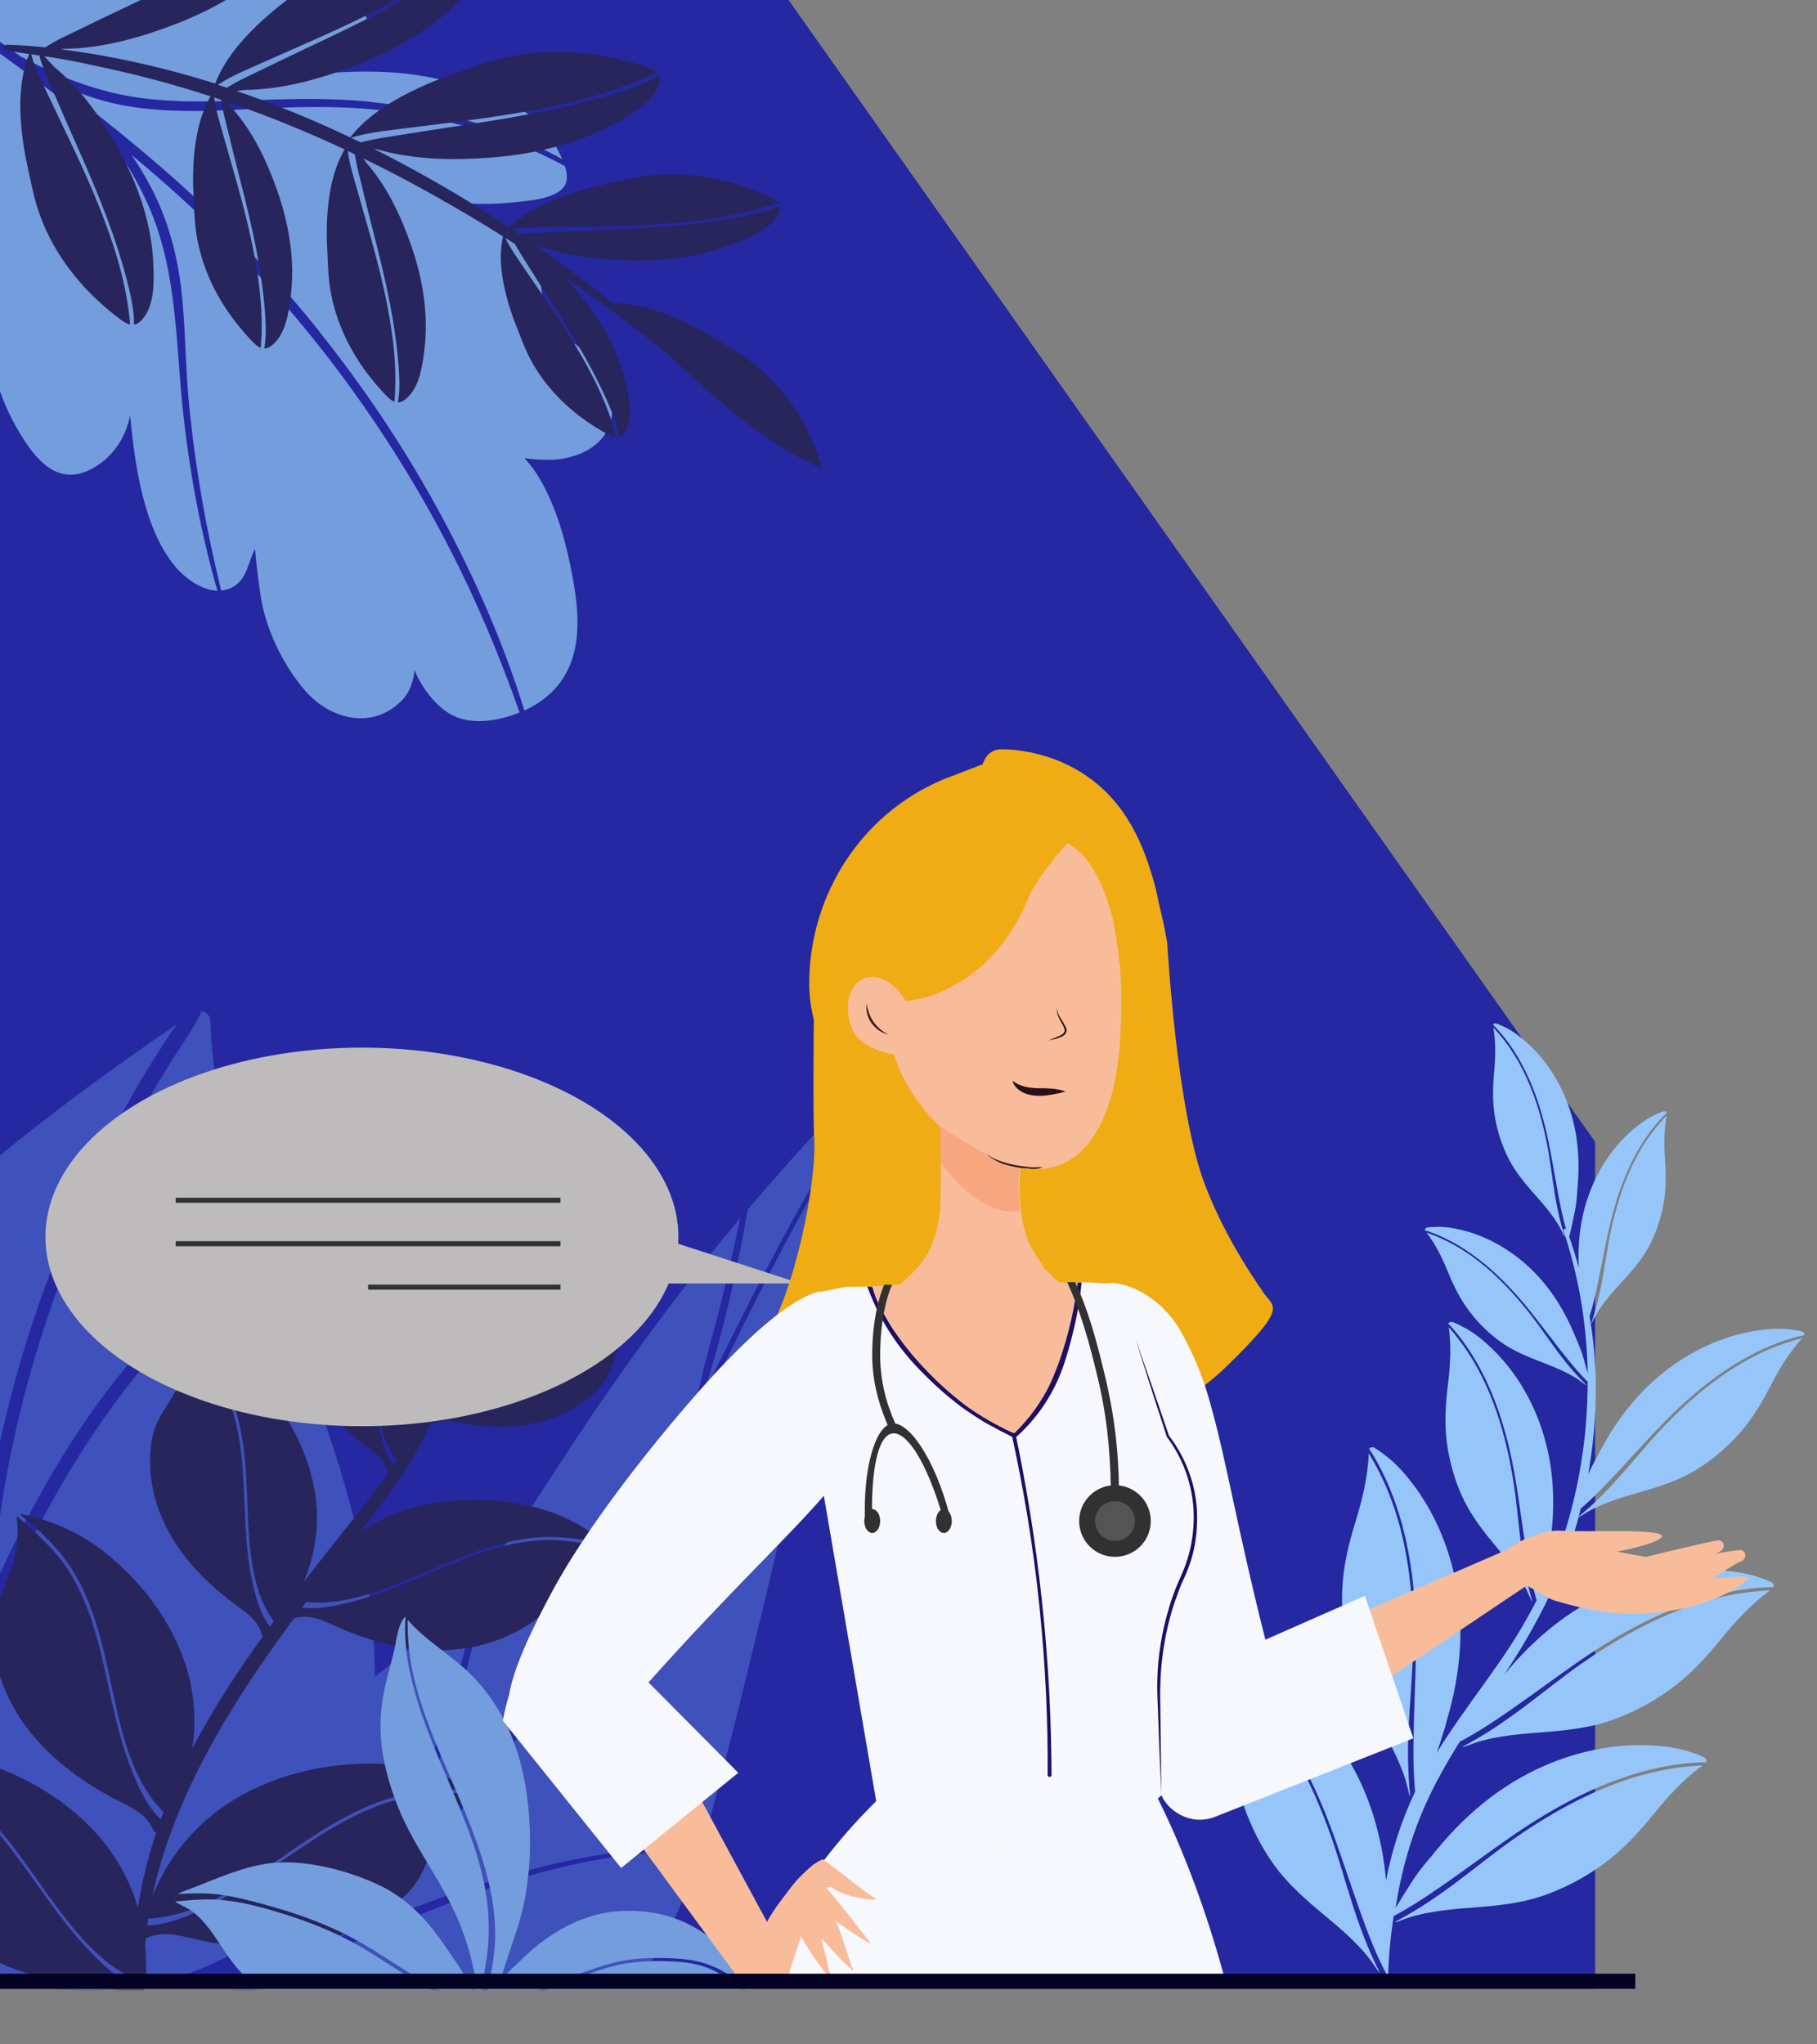 <svg width="360" height="405" viewBox="0 0 360 405" fill="none" xmlns="http://www.w3.org/2000/svg">
<rect x="0" y="0" width="360" height="405" fill="#808080" stroke="none"/>
<path d="M0 -1H155.5L316 226.196V394H0V-1Z" fill="#2528A1"/>
<path d="M0 -1H155.5L316 226.196V394H0V-1Z" fill="#2528A1"/>
<mask id="mask0_108_4" style="mask-type:alpha" maskUnits="userSpaceOnUse" x="-3" y="-1" width="316" height="395">
<path d="M-3 -1H152.5L313 226.196V394H-3V-1Z" fill="#2528A1"/>
<path d="M-3 -1H152.5L313 226.196V394H-3V-1Z" fill="#2528A1"/>
</mask>
<g mask="url(#mask0_108_4)">
<path d="M79.337 328.065C85.03 323.244 90.326 318.06 95.067 312.386C94.903 313.836 94.67 315.282 94.422 316.719C93.502 321.83 92.135 326.854 90.711 331.861C89.215 337.082 87.594 342.284 85.756 347.402C83.872 352.643 81.76 357.815 79.257 362.828C77.463 366.414 75.383 369.825 73.364 373.278C69.049 377.045 64.435 380.562 59.324 383.275C56.68 384.67 53.923 385.789 51.093 386.791C43.789 379.457 41.021 368.463 44.908 358.856C47.676 352.022 53.929 347.321 59.888 342.969C66.524 338.136 73.133 333.306 79.359 328.037L79.337 328.065Z" fill="#3F51BA"/>
<path d="M152.413 250.326C147.93 258.863 143.679 267.493 139.401 276.127C139.99 274.31 140.523 272.475 141.071 270.651C144.048 260.44 146.362 250.059 148.151 239.603C157.504 228.605 167.333 218.045 177.456 207.621C177.835 207.222 178.4 207.126 178.865 207.248C178.087 208.253 177.298 209.273 176.55 210.299C167.403 223.023 159.633 236.562 152.428 250.336L152.413 250.326Z" fill="#3F51BA"/>
<path d="M126.028 317.659C121.467 321.653 117.17 325.938 113.056 330.349C111.796 331.705 110.525 333.076 109.284 334.468C110.163 333.091 111.03 331.729 111.894 330.342C120.131 317.014 127.319 303.141 134.208 289.172C141.222 274.981 148.001 260.672 155.406 246.64C159.165 239.52 163.099 232.476 167.326 225.567C171.106 219.386 175.217 213.41 179.389 207.476C179.732 207.756 179.912 208.188 179.693 208.742C172.203 227.469 168.232 247.231 163.536 266.692C160.976 277.3 158.484 287.91 155.98 298.535C155.185 298.869 154.375 299.192 153.595 299.536C143.387 304.069 134.249 310.416 126.013 317.649L126.028 317.659Z" fill="#3F51BA"/>
<path d="M139.275 271.947C138.549 275.057 137.622 278.095 136.896 281.205C135.032 284.941 133.167 288.676 131.273 292.391C124.183 306.288 116.687 320.016 107.933 333.076C99.242 346.026 89.403 358.406 77.845 369.208C77.801 369.265 77.741 369.312 77.681 369.359C79.185 366.783 80.498 364.121 81.751 361.506C86.625 351.257 89.975 340.444 92.768 329.534C94.295 323.52 95.654 317.389 96.047 311.211C96.269 310.924 96.522 310.657 96.759 310.381C101.897 303.923 106.35 296.993 110.81 290.114C119.772 276.272 129.324 262.814 139.66 249.851C141.951 246.981 144.277 244.157 146.633 241.354C145.248 248.06 143.723 254.737 142.016 261.376C141.104 264.908 140.067 268.42 139.222 271.955L139.275 271.947Z" fill="#3F51BA"/>
<path d="M89.353 375.274C82.52 377.617 75.851 380.381 69.117 382.99C65.946 384.22 62.726 385.395 59.466 386.41C61.492 385.36 63.434 384.209 65.272 382.92C71.675 378.477 77.467 373.195 82.921 367.747C90.633 360.044 97.441 351.61 103.633 342.795C107.645 338.667 111.367 334.25 115.349 330.1C123.34 321.797 132.052 314.099 141.842 307.694C146.215 304.848 150.804 302.238 155.583 300.045C153.463 308.997 151.344 317.949 149.168 326.885C146.77 336.68 144.346 346.479 141.751 356.226C140.858 359.552 139.924 362.871 138.891 366.166C136.336 366.059 133.766 366.03 131.195 366.155C116.783 366.828 102.807 370.619 89.322 375.253L89.353 375.274Z" fill="#3F51BA"/>
<path d="M71.285 384.261C84.809 378.641 98.318 372.769 112.766 369.545C121.212 367.652 130.031 366.543 138.774 366.679C136.916 372.488 134.733 378.205 131.881 383.639C124.176 398.301 110.505 412.315 92.514 414.687C83.862 415.822 75.022 414.364 67.829 409.57C61.317 405.224 56.82 398.697 56.075 391.274C52.747 393.101 49.372 394.807 45.904 396.361C44.873 396.819 44.269 395.368 45.208 394.848C47.93 393.353 50.597 391.776 53.245 390.164C55.646 389.747 58.006 389.081 60.331 388.369C64.079 387.206 67.715 385.767 71.326 384.267L71.285 384.261Z" fill="#3F51BA"/>
<path d="M28.452 219.332C24.325 226.366 20.473 233.577 17.192 241.003C6.723 264.653 0.206 289.855 -1.65 315.437C-1.65 315.437 -1.631 315.385 -1.621 315.358C0.214 311.198 2.151 307.1 4.225 303.047C8.271 295.14 12.767 287.438 17.907 280.093C26.974 267.108 38.038 255.767 51.553 247.034C46.403 232.452 42.181 217.617 41.668 202.211C41.634 201.12 40.855 200.458 39.95 200.308C38.514 203.548 36.313 206.509 34.408 209.508C32.362 212.724 30.417 216.002 28.49 219.315L28.452 219.332Z" fill="#3F51BA"/>
<path d="M-14.959 294.897C-10.683 304.348 -7.192 314.419 -5.563 324.671C-5.515 324.541 -5.468 324.41 -5.41 324.254C-5.308 322.623 -5.242 321.01 -5.112 319.388C-3.898 305.099 -1.482 290.91 2.079 276.978C5.698 262.802 10.766 249.068 16.792 235.676C19.672 229.258 22.838 222.904 26.335 216.745C28.282 213.292 30.396 209.894 32.583 206.549C33.384 205.292 34.204 204.07 35.079 202.867C9.605 220.313 -15.856 239.75 -34.778 263.652C-26.624 273.083 -20.001 283.649 -14.894 294.889L-14.959 294.897Z" fill="#3F51BA"/>
<path d="M5.82 305.96C3.905 309.745 2.065 313.582 0.334 317.456C-0.521 319.366 -1.294 321.304 -2.149 323.215C-2.389 330.202 -2.295 337.209 -1.915 344.194C-1.5 351.423 -0.863 358.637 -1.957 365.842C-3.018 372.619 -4.763 379.32 -4.871 386.203C-4.906 387.564 -4.792 388.857 -4.64 390.132C-0.564 391.432 3.474 392.748 7.714 393.516C12.387 394.368 17.087 394.557 21.821 394.231C31.427 393.538 40.682 390.511 48.664 385.463C66.96 373.91 73.992 352.876 74.246 332.932C74.508 312.202 68.24 291.884 61.018 272.481C58.021 264.44 54.877 256.379 51.946 248.242C39.145 257.645 28.425 269.566 19.621 282.344C14.431 289.908 9.914 297.836 5.792 305.951L5.82 305.96Z" fill="#3F51BA"/>
<path d="M-6.883 364.499C-5.611 357.061 -5.812 349.755 -5.918 342.276C-5.936 342.241 -5.991 342.223 -6 342.162C-8.294 326.292 -10.837 310.428 -17.252 295.492C-21.945 284.562 -28.239 274.278 -35.745 264.855C-37.804 267.512 -39.844 270.204 -41.737 273.003C-51.551 287.35 -58.884 303.294 -61.795 320.182C-64.328 334.859 -63.51 351.036 -55.445 364.174C-54.501 365.737 -53.435 367.223 -52.249 368.632C-49.428 373.521 -45.582 377.898 -40.731 380.968C-36.634 383.559 -31.951 385.231 -27.053 385.806C-24.141 386.142 -21.207 386.163 -18.287 386.561C-17.252 386.694 -16.237 386.966 -15.203 387.186C-16.852 391.261 -18.64 395.291 -20.243 399.41C-23.431 407.597 -24.969 417.196 -21.095 425.378C-19.912 427.895 -16.444 428.908 -13.875 427.731C-11.009 426.417 -10.41 423.518 -11.379 420.925C-14.009 413.908 -11.734 406.271 -10.716 399.187C-10.343 396.565 -9.886 393.969 -9.32 391.41C-9.583 390.185 -9.781 388.953 -9.887 387.722C-10.627 379.861 -8.149 372.173 -6.818 364.491L-6.883 364.499Z" fill="#3F51BA"/>
<path d="M37.326 78.572C36.669 71.365 36.748 64.107 35.865 56.91C35.018 50.049 33.168 43.32 29.912 37.092C28.774 34.935 27.491 32.769 26.049 30.687C29.229 33.32 32.343 36.005 35.392 38.764C46.412 48.776 56.47 59.73 65.448 71.412C74.427 83.117 82.328 95.571 89.018 108.552C94.456 119.104 99.023 130.013 102.944 141.145C98.888 142.81 93.92 143.595 90.155 141.945C86.933 140.547 84.191 137.001 82.731 134.107C82.516 133.677 82.33 133.187 82.156 132.707C81.915 135.058 81.134 137.303 79.426 138.962C73.403 144.809 65.097 142.287 60.316 136.672C55.935 131.526 52.556 124.407 51.618 117.905C51.188 114.898 50.794 111.899 50.541 108.864C50.536 108.819 50.544 108.785 50.539 108.74C49.149 111.215 49.053 114.657 46.166 116.275C45.41 116.7 44.62 116.913 43.811 116.971C42.485 111.399 41.241 105.808 40.244 100.181C38.955 93.002 37.971 85.77 37.308 78.518L37.326 78.572Z" fill="#739DDC"/>
<path d="M63.359 65.769C54.01 54.09 43.565 43.208 32.139 33.315C27.419 29.219 22.557 25.239 17.612 21.38C17.494 21.29 17.373 21.177 17.266 21.075C17.24 21.055 17.229 21.067 17.203 21.047C15.287 19.543 13.35 18.063 11.391 16.608C15.287 18.357 19.272 19.827 23.513 20.695C31.909 22.407 40.568 22.07 49.084 21.624C57.743 21.186 66.345 20.867 74.988 21.787C87.909 23.152 100.687 26.78 111.935 32.918C112.37 34.355 112.495 35.698 111.965 36.642C110.405 39.416 104.943 39.741 102.091 40.057C97.915 40.526 92.636 40.562 87.678 39.821C94.623 42.161 101.405 45.523 105.099 51.493C106.849 54.301 108.822 59.55 105.781 62.255C105.236 62.738 104.483 63.084 103.626 63.349C111.107 65.445 117.658 69.529 120.241 75.959C123.197 83.369 119.881 89.422 111.267 90.916C109.634 91.202 106.85 91.161 103.921 90.784C104.754 91.707 105.567 92.654 106.236 93.717C109.723 99.121 111.695 105.758 112.978 111.91C115.024 121.691 116.25 132.829 106.761 139.175C105.913 139.733 104.944 140.281 103.896 140.768C99.862 127.649 94.249 114.878 87.736 102.727C80.796 89.76 72.605 77.391 63.337 65.794L63.359 65.769Z" fill="#739DDC"/>
<path d="M-2.378 63.534C-2.371 60.044 -3.321 54.085 -0.332 51.339C-6.755 58.433 -13.459 55.234 -16.769 47.227C-19.965 39.491 -17.157 32.212 -11.345 26.838C-16.881 29.09 -21.76 31.108 -26.702 25.984C-32.485 19.971 -24.794 12.865 -18.097 11.684C-20.904 10.787 -27.352 12.056 -27.659 7.569C-27.951 3.217 -21.237 2.192 -16.154 2.333C-21.713 -0.584 -27.413 -3.262 -33.265 -5.688C-33.982 -5.99 -33.679 -7.149 -32.867 -6.958C-30.408 -6.388 -27.982 -5.679 -25.616 -4.874C-18.058 -1.329 -10.904 3.012 -4.143 7.685C-4.144 7.787 -4.121 7.886 -4.029 7.956C-2.686 8.942 -1.253 9.873 0.199 10.757C5.628 14.659 10.954 18.706 16.213 22.805C17.548 23.825 18.865 24.892 20.192 25.947C21.476 27.48 22.716 29.04 23.858 30.689C26.047 33.894 27.9 37.314 29.453 40.83C35.284 54.054 34.782 68.615 36.376 82.63C37.699 94.21 39.836 105.777 43.077 117.043C39.875 116.908 36.589 114.5 34.694 112.214C28.327 104.509 26.685 91.684 25.769 82.255C24.988 86.544 22.476 90.451 18.463 92.722C11.601 96.619 7.114 91.167 3.846 85.686C-0.243 78.862 -2.372 71.349 -2.355 63.532L-2.378 63.534Z" fill="#739DDC"/>
<path d="M73.467 20.175C64.816 19.291 56.17 19.637 47.495 19.94C38.962 20.23 30.254 20.345 21.94 18.287C17.382 17.156 12.972 15.525 8.775 13.546C7.156 12.78 5.554 11.944 3.952 11.109C0.369 8.516 -3.245 5.959 -6.889 3.462C-10.598 0.915 -14.447 -1.494 -18.417 -3.688C-18.652 -6.239 -18.3 -8.996 -17.756 -10.789C-16.724 -14.211 -13.95 -19.329 -9.359 -17.683C-5.13 -16.169 -6.062 -11.3 -3.331 -9.255C-2.418 -14.405 -1.573 -28.886 8.229 -24.016C14.644 -20.833 18.963 -12.26 19.652 -5.846C20.979 -10.29 22.335 -21.153 29.397 -19.05C35.245 -17.301 43.677 -7.079 38.97 -1.679C46.589 -5.774 59.582 -6.459 67.215 -2.12C71.014 0.045 75.645 5.607 71.624 9.301C68.669 12.033 63.064 13.23 59.354 14.771C68.028 14.242 76.34 13.579 84.962 15.279C92.751 16.813 102.932 19.5 107.967 25.778C108.857 26.887 110.394 29.186 111.384 31.516C107.226 29.239 102.852 27.288 98.326 25.692C90.322 22.869 81.916 21.068 73.436 20.212L73.467 20.175Z" fill="#739DDC"/>
<path d="M87.942 -12.915C79.899 -12.415 71.792 -10.053 65.052 -5.83C62.769 -4.397 60.622 -2.746 58.442 -1.176C56.261 0.394 54.131 2.096 52.154 3.887C48.255 7.433 44.502 11.695 42.637 16.552C40.02 15.726 37.382 14.955 34.729 14.25C29.317 12.809 23.848 11.607 18.312 10.681C16.238 10.335 14.149 10.035 12.046 9.76C12.266 9.732 12.486 9.705 12.698 9.673C20.145 9.599 27.595 7.513 34.435 4.903C42.434 1.855 49.943 -2.503 55.819 -8.514C58.386 -11.14 61.83 -14.724 61.764 -18.527C61.752 -19.261 61.559 -19.777 61.226 -20.149C59.898 -18.639 58.322 -17.351 56.677 -16.141C54.706 -14.7 52.658 -13.341 50.585 -12.038C43.165 -7.379 35.258 -3.458 27.29 0.292C23.315 2.16 19.361 4.072 15.407 5.984C13.494 6.908 11.559 7.81 9.739 8.888C9.479 9.045 9.223 9.215 8.967 9.385C8.195 9.304 7.419 9.231 6.652 9.163C4.885 9.015 3.121 8.902 1.368 8.868C0.671 8.857 0.561 9.904 1.255 10.021C2.764 10.262 4.274 10.482 5.783 10.703C3.883 15.402 3.781 20.79 4.28 25.743C4.53 28.247 4.959 30.778 5.506 33.24C6.054 35.702 6.524 38.199 7.251 40.624C9.375 47.763 13.767 54.35 19.363 59.525C20.788 60.848 22.278 62.118 23.851 63.281C24.511 63.776 25.148 64.153 25.779 64.281C25.162 56.451 22.738 48.786 19.846 41.461C16.814 33.765 13.092 26.362 9.543 18.875C8.588 16.848 7.584 14.829 6.805 12.731C6.571 12.088 6.369 11.428 6.193 10.761C6.728 10.839 7.262 10.918 7.805 11.001C7.896 11.379 7.991 11.749 8.118 12.123C8.733 14.009 9.556 15.83 10.343 17.653C11.971 21.424 13.599 25.195 15.277 28.959C18.637 36.479 21.823 44.103 24.157 51.968C24.806 54.172 25.41 56.395 25.889 58.64C26.294 60.516 26.586 62.41 26.552 64.32C27.051 64.241 27.542 63.977 28.038 63.447C30.642 60.678 30.52 55.98 30.39 52.509C30.09 44.563 27.488 36.871 23.647 29.835C20.363 23.832 16.27 17.835 10.826 13.327C10.143 12.595 9.455 11.871 8.758 11.142C11.185 11.507 13.606 11.901 16.006 12.412C20.89 13.446 25.764 14.496 30.581 15.785C34.326 16.786 38.026 17.883 41.706 19.077C39.525 22.895 38.676 27.443 38.382 31.716C38.225 33.98 38.218 36.279 38.342 38.547C38.457 40.812 38.495 43.09 38.772 45.351C39.578 51.992 42.485 58.435 46.671 63.793C47.741 65.161 48.871 66.484 50.083 67.742C50.599 68.271 51.108 68.691 51.648 68.9C52.29 61.849 51.289 54.714 49.838 47.809C48.313 40.557 46.124 33.472 44.112 26.337C43.566 24.411 42.979 22.475 42.618 20.503C42.545 20.113 42.486 19.719 42.436 19.329C42.905 19.482 43.375 19.635 43.839 19.796C43.854 19.91 43.854 20.028 43.877 20.147C44.134 21.905 44.588 23.634 45.02 25.363C45.899 28.936 46.773 32.516 47.692 36.077C49.529 43.22 51.217 50.426 52.096 57.735C52.343 59.788 52.532 61.843 52.627 63.904C52.697 65.632 52.682 67.348 52.35 69.043C52.806 69.039 53.277 68.871 53.805 68.464C56.544 66.353 57.144 62.161 57.557 59.051C58.501 51.95 57.355 44.751 55 37.977C52.989 32.192 50.261 26.31 46.109 21.569C45.814 21.13 45.52 20.691 45.225 20.253C49.85 21.84 54.425 23.574 58.937 25.457C62.08 26.774 65.194 28.163 68.28 29.6C66.044 33.455 65.171 38.066 64.866 42.397C64.709 44.662 64.71 46.965 64.826 49.229C64.941 51.493 64.979 53.772 65.256 56.032C66.062 62.673 68.969 69.117 73.155 74.475C74.225 75.843 75.355 77.165 76.567 78.423C77.082 78.953 77.592 79.372 78.132 79.582C78.774 72.531 77.773 65.395 76.322 58.491C74.797 51.239 72.608 44.154 70.596 37.018C70.05 35.092 69.463 33.156 69.101 31.184C69.026 30.761 68.959 30.341 68.91 29.909C69.386 30.13 69.857 30.358 70.329 30.587C70.34 30.667 70.341 30.743 70.352 30.824C70.609 32.581 71.064 34.311 71.496 36.04C72.374 39.613 73.248 43.193 74.167 46.754C76.004 53.897 77.692 61.103 78.571 68.412C78.818 70.465 79.007 72.52 79.102 74.582C79.172 76.309 79.157 78.025 78.825 79.719C79.281 79.716 79.752 79.548 80.28 79.141C83.019 77.03 83.619 72.838 84.032 69.728C84.976 62.627 83.83 55.428 81.475 48.654C79.464 42.869 76.736 36.987 72.584 32.246C72.396 31.958 72.195 31.674 72.008 31.386C81.523 36.023 90.738 41.225 99.667 46.829C98.772 50.722 99.361 54.961 100.374 58.794C100.88 60.732 101.539 62.662 102.275 64.534C103.011 66.407 103.697 68.308 104.565 70.129C107.135 75.492 111.396 80.161 116.44 83.599C117.723 84.475 119.048 85.297 120.429 86.041C121.009 86.357 121.552 86.579 122.066 86.615C120.597 80.537 117.738 74.804 114.544 69.381C111.197 63.688 107.352 58.289 103.631 52.813C102.628 51.33 101.583 49.857 100.712 48.301C100.5 47.916 100.303 47.526 100.114 47.12C100.759 47.522 101.39 47.928 102.03 48.339C102.668 49.509 103.383 50.643 104.099 51.777C105.853 54.551 107.602 57.335 109.388 60.094C112.969 65.616 116.426 71.236 119.247 77.154C120.039 78.809 120.786 80.484 121.447 82.19C122.005 83.619 122.473 85.066 122.68 86.574C123.055 86.454 123.408 86.194 123.736 85.718C125.431 83.249 124.739 79.589 124.209 76.878C122.981 70.677 119.971 64.93 116.072 59.846C114.758 58.13 113.349 56.44 111.821 54.84C111.917 54.91 112.009 54.968 112.106 55.038C114.903 56.961 117.663 58.93 120.385 60.943C124.367 63.875 128.279 66.888 132.126 69.976C136.069 73.691 140.04 77.377 144.242 80.838C149.83 85.43 155.857 89.753 162.598 92.704C162.678 92.166 162.546 91.543 162.317 90.87C161.778 89.268 161.122 87.693 160.402 86.15C157.572 80.109 153.123 74.575 147.465 70.642C145.543 69.314 143.482 68.15 141.467 66.945C139.457 65.731 137.355 64.6 135.217 63.611C130.993 61.66 126.199 60.051 121.447 60.059C116.444 56.052 111.302 52.189 106.02 48.512C111.64 50.583 117.844 51.355 123.805 51.576C131.295 51.845 138.891 50.915 145.817 48.135C148.849 46.922 152.926 45.233 154.316 42.203C154.581 41.62 154.628 41.14 154.506 40.736C152.885 41.487 151.151 41.977 149.384 42.386C147.279 42.87 145.142 43.252 143.005 43.592C135.37 44.791 127.615 45.244 119.896 45.534C116.044 45.677 112.186 45.87 108.332 46.056C106.544 46.144 104.748 46.206 102.973 46.43C102.465 46.086 101.948 45.738 101.436 45.403C101.885 45.332 102.326 45.277 102.77 45.235C104.866 45.025 106.978 45.026 109.077 44.989C116.845 44.852 124.606 44.884 132.361 44.292C139.74 43.722 147.236 42.667 154.193 40.17C153.836 39.742 153.274 39.393 152.6 39.083C151 38.324 149.348 37.678 147.675 37.086C141.11 34.781 133.804 33.931 126.87 35.016C124.514 35.383 122.199 35.975 119.874 36.486C117.549 36.998 115.225 37.627 112.972 38.389C108.634 39.86 104.152 41.921 100.861 45.037C97.475 42.793 94.037 40.62 90.538 38.533C85.178 35.33 79.683 32.305 74.069 29.487C74.318 29.528 74.567 29.569 74.816 29.61C81.941 31.652 89.717 31.778 97.059 31.232C105.657 30.596 114.209 28.567 121.74 24.51C125.036 22.735 129.45 20.297 130.615 16.648C130.834 15.946 130.816 15.401 130.62 14.948C128.868 16.008 126.955 16.792 124.995 17.479C122.656 18.294 120.27 19.01 117.873 19.667C109.315 22.004 100.511 23.498 91.722 24.808C87.33 25.459 82.949 26.169 78.569 26.857C76.447 27.193 74.316 27.504 72.237 28.022C71.989 28.078 71.749 28.16 71.514 28.233C70.866 27.915 70.214 27.606 69.562 27.296C70.39 27.02 71.251 26.804 72.094 26.622C74.45 26.116 76.87 25.856 79.274 25.545C88.133 24.41 97.022 23.462 105.796 21.802C114.156 20.21 122.574 18.059 130.174 14.337C129.714 13.889 129.013 13.566 128.195 13.289C126.265 12.631 124.278 12.093 122.284 11.627C114.445 9.821 105.968 9.769 98.196 11.884C95.56 12.601 92.987 13.565 90.404 14.449C87.821 15.333 85.243 16.347 82.789 17.5C77.879 19.794 72.882 22.836 69.558 27.005C69.506 27.075 69.468 27.163 69.425 27.237C62.101 23.755 54.572 20.651 46.849 18.026C47.388 17.957 47.936 17.892 48.48 17.815C55.928 17.741 63.377 15.655 70.217 13.046C78.216 9.997 85.725 5.639 91.601 -0.372C94.168 -2.998 97.613 -6.582 97.547 -10.384C97.535 -11.119 97.341 -11.635 97.008 -12.007C95.68 -10.497 94.104 -9.209 92.459 -7.999C90.489 -6.558 88.441 -5.199 86.368 -3.896C78.947 0.764 71.041 4.684 63.072 8.434C59.097 10.303 55.143 12.214 51.189 14.126C49.276 15.05 47.341 15.952 45.521 17.03C45.329 17.147 45.147 17.268 44.964 17.39C44.362 17.191 43.768 16.997 43.161 16.807C43.742 16.427 44.326 16.06 44.923 15.731C47.014 14.576 49.241 13.64 51.42 12.669C59.508 9.066 67.677 5.642 75.512 1.568C82.979 -2.318 90.321 -6.761 96.374 -12.468C95.793 -12.763 95.027 -12.873 94.16 -12.906C92.105 -12.986 90.045 -12.94 87.996 -12.813L87.942 -12.915Z" fill="#27255C"/>
<path d="M9.919 375.903C12.711 379.788 15.656 383.671 19.211 386.961C21.394 388.978 23.833 390.761 26.555 392.038C26.575 392.552 26.609 393.058 26.652 393.576C23.366 392.049 20.557 389.391 18.166 386.953C11.43 380.086 6.717 371.811 0.704 364.418C-2.227 360.826 -5.478 357.445 -9.361 354.751C-13.485 351.886 -18.208 350.27 -22.951 348.539C-22.966 348.702 -22.936 348.874 -22.834 349.04C-19.869 353.791 -19.673 359.074 -19.635 364.424C-19.608 367.067 -19.224 369.441 -18.065 371.866C-17.084 373.899 -15.93 375.846 -14.533 377.656C-8.54 385.488 0.436 390.074 10.269 392.256C13.108 392.881 15.99 393.327 18.886 393.609C21.897 393.904 24.613 394.204 26.846 396.31C26.866 396.325 26.886 396.34 26.917 396.358C27.214 398.902 27.677 401.437 28.335 403.945C28.466 404.438 29.356 404.302 29.28 403.777C28.715 399.969 28.448 396.145 28.451 392.322C28.495 392.187 28.572 392.059 28.706 391.987C28.747 391.863 28.828 391.769 28.924 391.711C28.97 389.56 28.944 387.416 28.762 385.283C28.805 384.849 28.837 384.412 28.882 383.967C28.993 383.946 29.102 383.935 29.209 383.88C32.066 382.625 34.734 383.225 37.673 383.927C40.5 384.604 43.367 385.113 46.251 385.448C56.282 386.586 66.376 385.199 74.875 379.789C76.838 378.536 78.637 377.082 80.303 375.49C82.287 373.598 83.51 371.493 84.502 369.017C86.498 364.014 88.6 359.111 93.124 355.61C93.282 355.487 93.364 355.338 93.415 355.172C88.338 355.266 83.311 355.249 78.387 356.594C73.762 357.869 69.459 359.975 65.41 362.401C57.058 367.387 49.623 373.628 40.782 377.892C37.307 379.573 33.234 381.35 29.191 381.449C29.253 380.986 29.314 380.522 29.385 380.071C32.974 379.955 36.499 378.961 39.789 377.563C44.334 375.629 48.516 372.932 52.556 370.194C60.244 364.981 67.827 359.214 76.933 356.324C82.229 354.647 87.758 354.38 93.305 354.539C93.241 354.459 93.166 354.377 93.053 354.309C87.676 351.271 81.582 349.635 75.321 349.416C64.746 349.041 53.64 351.636 44.944 357.437C40.764 360.223 37.23 363.764 34.417 367.788C32.668 370.283 31.325 372.951 30.185 375.705C30.539 373.995 30.936 372.304 31.402 370.617C34.471 359.587 39.547 349.12 45.563 339.258C49.484 332.816 53.818 326.616 58.328 320.518C58.456 320.523 58.596 320.53 58.734 320.492C61.462 319.886 63.655 320.864 66.076 321.967C68.402 323.028 70.791 323.969 73.231 324.744C81.722 327.433 90.749 327.941 99.154 324.683C101.096 323.924 102.94 322.979 104.679 321.878C106.761 320.572 108.223 318.949 109.555 316.977C112.246 312.972 115.007 309.07 119.595 306.801C119.754 306.723 119.865 306.602 119.931 306.472C115.505 305.694 111.149 304.819 106.614 305.159C102.353 305.479 98.214 306.589 94.239 307.999C86.044 310.913 78.391 315.069 69.906 317.268C66.776 318.079 63.182 318.87 59.828 318.482C60.104 318.107 60.378 317.743 60.654 317.368C63.464 317.666 66.325 317.397 69.107 316.814C73.422 315.907 77.566 314.277 81.595 312.59C89.263 309.367 96.942 305.648 105.397 304.684C110.324 304.126 115.168 304.825 119.945 305.91C119.906 305.824 119.854 305.747 119.765 305.673C115.671 302.127 110.698 299.672 105.304 298.414C96.194 296.305 86.058 296.664 77.406 300.224C75.298 301.093 73.309 302.152 71.423 303.377C76.671 296.691 81.852 289.836 85.195 282.199C85.281 282.183 85.37 282.157 85.449 282.119C87.291 281.184 89.076 281.489 91.037 281.854C92.929 282.204 94.836 282.446 96.761 282.559C103.426 282.962 110.037 281.691 115.424 277.816C116.668 276.923 117.803 275.896 118.837 274.792C120.063 273.474 120.799 272.043 121.343 270.372C122.463 267.003 123.664 263.685 126.509 261.231C126.612 261.141 126.659 261.04 126.684 260.935C123.337 261.168 120.017 261.34 116.829 262.405C113.819 263.407 111.071 264.951 108.487 266.695C103.168 270.274 98.508 274.656 92.851 277.777C90.784 278.92 88.385 280.126 85.919 280.466C85.931 280.413 85.964 280.375 85.976 280.322C86.085 280.057 86.172 279.787 86.273 279.509C88.331 279.206 90.318 278.501 92.177 277.592C95.101 276.151 97.75 274.232 100.311 272.283C105.177 268.576 109.955 264.496 115.847 262.278C119.277 260.987 122.915 260.615 126.58 260.525C126.534 260.471 126.488 260.417 126.4 260.388C122.724 258.569 118.647 257.708 114.505 257.776C107.516 257.904 100.288 259.999 94.769 264.135C92.457 265.87 90.516 267.981 88.922 270.319C89.978 265.364 90.536 260.327 90.852 255.273C90.966 255.286 91.083 255.288 91.205 255.269L91.857 254.596C91.426 253.775 91.178 252.88 91.026 251.973C91.127 249.689 91.18 247.406 91.234 245.123C92.069 239.357 94.19 233.87 95.397 228.171C96.028 225.232 96.389 222.238 96.127 219.246C95.85 216.063 94.654 213.143 93.507 210.167C93.42 210.237 93.33 210.318 93.289 210.443C92.067 213.901 89.357 216.284 86.551 218.625C85.161 219.787 84.077 221.001 83.304 222.591C82.659 223.942 82.133 225.329 81.774 226.761C80.234 232.978 81.717 239.183 84.831 244.753C85.725 246.358 86.75 247.901 87.859 249.385C89.015 250.923 90.037 252.332 89.893 254.297C89.888 254.418 89.897 254.531 89.933 254.627C89.166 262.158 87.858 269.643 85.21 276.771C84.797 277.882 84.33 278.971 83.843 280.044C84.504 277.577 84.815 275.049 84.682 272.506C84.309 265.878 81.19 259.376 76.664 254.366C73.987 251.392 70.589 249.088 66.708 247.692C66.632 247.665 66.551 247.659 66.479 247.666C68.845 250.309 70.949 253.119 72.2 256.406C74.335 262.037 74.264 268.107 74.55 274.006C74.693 277.106 74.92 280.246 75.718 283.26C76.297 285.453 77.211 287.572 78.622 289.373C78.438 289.656 78.257 289.929 78.064 290.199C76.365 288.171 75.648 285.362 75.131 282.905C73.863 276.833 74.246 270.641 73.578 264.517C73.252 261.545 72.656 258.573 71.464 255.787C70.194 252.829 68.126 250.37 66.095 247.852C66.028 247.938 65.978 248.049 65.973 248.17C65.906 251.813 64.065 254.854 62.122 257.874C61.16 259.369 60.512 260.829 60.279 262.576C60.087 264.043 60.024 265.515 60.137 266.991C60.631 273.355 64.005 278.868 68.735 283.312C70.103 284.594 71.564 285.785 73.08 286.888C74.668 288.039 76.088 289.1 76.57 291.007C76.64 291.31 76.843 291.496 77.091 291.592C73.347 296.929 69.091 301.993 65.082 307.109C63.452 309.196 61.811 311.281 60.187 313.392C60.443 312.803 60.679 312.198 60.892 311.588C62.315 307.529 62.996 303.272 62.752 298.999C62.262 290.108 58.074 281.4 51.991 274.657C48.399 270.673 43.836 267.572 38.641 265.713C38.532 265.679 38.44 265.671 38.334 265.671C41.498 269.223 44.328 272.994 46.002 277.388C48.872 284.946 48.775 293.082 49.141 300.994C49.343 305.147 49.646 309.366 50.708 313.411C51.434 316.178 52.543 318.869 54.243 321.196C53.983 321.552 53.723 321.908 53.463 322.264C51.447 319.583 50.559 316.051 49.912 312.946C48.21 304.811 48.726 296.496 47.83 288.286C47.391 284.293 46.596 280.315 44.992 276.579C43.289 272.611 40.523 269.319 37.801 265.937C37.715 266.052 37.647 266.193 37.641 266.369C37.541 271.258 35.08 275.333 32.483 279.391C31.201 281.396 30.317 283.361 30.006 285.69C29.746 287.653 29.658 289.63 29.816 291.613C30.482 300.152 35.003 307.544 41.353 313.5C43.185 315.212 45.136 316.816 47.188 318.296C49.318 319.837 51.22 321.253 51.863 323.825C51.898 323.977 51.971 324.114 52.05 324.23C46.924 331.351 42.135 338.687 38.111 346.371C38.766 341.875 38.65 337.307 37.61 332.868C35.325 323.06 28.979 314.08 20.897 307.641C16.113 303.829 10.448 301.163 4.293 299.991C4.17 299.965 4.048 299.984 3.951 299.997C8.171 303.404 12.053 307.105 14.768 311.716C19.424 319.635 20.904 328.71 22.852 337.45C23.879 342.042 25.036 346.682 27.022 350.997C28.349 353.911 30.084 356.689 32.383 358.964C32.2 359.446 32.038 359.934 31.863 360.429C29.072 357.797 27.39 353.989 26.053 350.618C22.57 341.857 21.539 332.522 18.933 323.534C17.664 319.169 16.002 314.877 13.491 310.996C10.826 306.872 7.093 303.689 3.411 300.395C3.34 300.546 3.289 300.713 3.314 300.906C4.152 306.356 2.199 311.324 0.107 316.285C-0.927 318.741 -1.533 321.074 -1.428 323.734C-1.341 325.969 -1.048 328.18 -0.489 330.357C1.917 339.747 8.377 347.189 16.601 352.726C18.978 354.319 21.462 355.756 24.026 357.056C26.697 358.399 29.095 359.652 30.308 362.399C30.445 362.716 30.669 362.917 30.931 363.05C30.46 364.459 30.031 365.887 29.624 367.321C28.656 370.798 27.873 374.337 27.319 377.901C26.106 373.802 24.226 369.886 21.662 366.382C15.618 358.118 6.127 352.073 -3.93 348.99C-9.885 347.162 -16.203 346.731 -22.362 347.83C-22.484 347.849 -22.591 347.905 -22.675 347.965C-17.406 349.606 -12.325 351.651 -7.962 354.954C-0.473 360.616 4.543 368.499 9.852 375.889L9.919 375.903Z" fill="#27255C"/>
<path d="M93.349 237.507C92.517 240.503 91.737 243.577 91.54 246.672C91.394 249.102 91.602 251.572 92.553 253.832C92.64 253.761 92.725 253.701 92.812 253.631L92.888 253.558L92.899 253.56C95.228 251.752 97.442 249.83 99.212 247.495C101.183 244.903 102.662 242.008 103.502 238.925C105.245 232.495 104.318 225.42 101.569 219.35C99.941 215.763 97.438 212.604 94.173 210.184C94.102 210.136 94.037 210.111 93.959 210.095C95.374 213.282 96.511 216.556 96.657 220.044C96.922 226.028 94.934 231.798 93.338 237.505L93.349 237.507Z" fill="#27255C"/>
<path d="M50.076 376.679C52.496 377.3 54.898 377.985 57.265 378.733C61.909 380.213 66.438 382.042 70.665 384.384C74.854 386.704 78.736 389.48 82.854 391.907C86.432 394.012 90.702 396.424 95.08 396.034C95.151 396.022 95.224 395.999 95.295 395.987C95.417 393.744 95.809 391.516 96.211 389.288C97.276 383.313 96.937 377.318 95.544 371.419C94.135 365.472 91.77 359.753 89.368 354.106C87.032 348.598 84.603 343.11 82.838 337.415C81.15 331.964 79.921 326.127 80.347 320.418C80.311 320.376 80.274 320.345 80.248 320.305C78.71 321.93 78.551 325.258 78.009 327.379C77.074 331.027 75.972 334.651 75.569 338.403C74.848 345.166 76.326 351.526 78.82 357.872C81.915 365.748 87.532 372.597 90.812 380.442C92.199 383.765 93.325 387.301 93.973 390.89C93.993 392.312 93.992 393.732 93.972 395.151C92.593 391.743 90.167 388.452 88.186 385.541C84.608 380.311 80.734 376.031 74.721 373.266C68.996 370.631 61.452 368.621 55.008 368.981C48.676 369.331 42.492 372.441 36.656 374.577C36.01 374.813 35.516 375.026 35.156 375.221C37.6 375.077 40.05 374.99 42.498 375.215C45.066 375.451 47.588 376.043 50.076 376.679Z" fill="#739DDC"/>
<path d="M144.905 392.608C143.406 391.415 141.709 390.404 139.877 389.731C137.832 388.982 135.671 388.697 133.493 388.581C129.067 388.342 124.658 388.549 120.396 389.793C116.156 391.028 112.047 392.654 108.026 394.411C104.456 395.971 100.559 397.389 96.589 396.612C96.845 397.979 97.237 399.292 97.915 400.554C98.729 402.065 99.863 403.396 101.053 404.656C103.169 406.917 105.398 409.054 107.349 411.451C109.185 413.706 110.847 416.087 112.318 418.565C113.738 420.953 114.978 423.439 116.04 425.994C116.565 423.134 118.015 420.876 117.838 417.802C117.608 413.843 115.212 410.459 112.428 407.639C111.361 406.55 103.327 399.564 98.588 397.726C101.984 398.319 107.149 400.318 108.375 400.814C114.333 403.224 122.181 403.386 128.438 401.864C132.689 400.828 136.476 398.596 140.574 397.178C143.518 396.159 145.793 396.303 148.691 396.454C147.573 395.068 146.346 393.767 144.904 392.617L144.905 392.608Z" fill="#739DDC"/>
<path d="M84.324 340.055C88.388 351.53 94.61 362.304 97.12 374.257C97.726 377.16 98.097 380.1 98.125 383.056C98.153 386.221 97.574 389.314 97.015 392.417C96.813 393.545 96.579 394.689 96.445 395.833C96.578 395.816 96.669 395.909 96.697 396.025C101.666 396.871 106.22 394.394 110.619 392.576C112.672 391.725 114.782 391.002 116.882 390.288C118.951 389.58 121.048 388.894 123.208 388.478C125.338 388.07 127.513 387.911 129.674 387.894C131.936 387.875 134.229 387.945 136.469 388.247C141.731 388.966 146.199 391.813 149.445 395.64C149.154 394.118 147.776 392.52 147.054 391.292C145.601 388.825 143.777 386.467 141.534 384.575C136.187 380.06 130.01 378.237 122.905 378.586C115.7 378.925 108.84 382.875 103.917 387.648C102.44 389.071 100.569 390.714 98.943 392.521C100.145 389.417 101.073 386.138 102.152 383.061C104.997 374.942 105.528 365.738 104.601 357.268C103.589 347.937 100.471 339.179 93.715 332.154C89.709 327.994 84.518 325.245 80.762 320.89C80.742 324.022 80.967 327.119 81.555 330.21C82.197 333.552 83.168 336.829 84.304 340.054L84.324 340.055Z" fill="#739DDC"/>
<path d="M82.155 406.039C84.233 403.722 86.249 401.315 88.724 399.356C89.956 398.375 91.419 397.397 92.982 396.72C91.706 396.627 90.432 396.306 89.21 395.867C86.718 394.975 84.376 393.67 82.129 392.335C77.983 389.877 74.074 387.071 69.833 384.765C65.478 382.402 60.796 380.588 56.022 379.107C51.081 377.582 45.968 376.175 40.724 376.29C38.711 376.33 36.704 376.513 34.698 376.696C35.471 377.304 37.226 377.932 38.453 378.93C42.495 382.231 44.429 387.534 48.203 391.199C57.438 400.157 69.86 399.671 81.989 398.8C82.07 398.797 82.142 398.775 82.223 398.773C79.146 400.225 76.234 402.543 74.023 404.886C71.002 408.104 68.126 413.399 68.038 417.936C68.177 417.844 68.325 417.772 68.465 417.68C73.599 414.421 78.167 410.497 82.174 406.05L82.155 406.039Z" fill="#739DDC"/>
</g>
<path d="M279.009 350.072C278.916 347.253 278.985 344.437 279.125 341.626C279.38 336.611 279.87 331.595 279.952 326.575C280.023 321.9 279.839 317.223 279.281 312.579C278.725 308.018 277.804 303.493 276.36 299.123C275.643 296.94 274.794 294.8 273.8 292.722C273.301 291.687 272.779 290.668 272.214 289.661C271.878 289.069 271.531 288.486 271.185 287.892C271.038 292.592 269.879 297.192 268.501 301.664C267.126 306.127 266.066 310.646 265.92 315.336C265.778 319.863 266.246 324.406 267.442 328.785C268.664 333.24 270.856 337.307 273.123 341.307C274.404 343.578 275.685 345.85 276.771 348.223C277.28 349.352 277.754 350.503 278.165 351.662C278.606 352.92 278.888 354.205 279.212 355.489C279.246 355.619 279.315 355.725 279.405 355.836C279.353 355.304 279.299 354.782 279.257 354.252C279.13 352.856 279.055 351.461 279.011 350.062L279.009 350.072Z" fill="#96C6F9"/>
<path d="M345.262 315.566C342.986 315.896 340.738 316.385 338.524 317.003C334.095 318.241 329.825 319.992 325.721 322.074C321.547 324.192 317.558 326.646 313.721 329.304C309.595 332.169 305.706 335.368 301.673 338.375C299.409 340.056 297.117 341.68 294.728 343.182C293.541 343.924 292.34 344.632 291.115 345.305C290.654 345.556 290.191 345.816 289.72 346.065C289.849 346.082 289.982 346.079 290.114 346.035C291.362 345.592 292.586 345.113 293.872 344.78C295.071 344.469 296.287 344.224 297.515 344.022C300.086 343.6 302.693 343.401 305.289 343.2C309.88 342.844 314.467 342.407 318.853 340.935C323.159 339.499 327.186 337.35 330.867 334.709C334.679 331.973 337.833 328.578 340.78 324.956C343.728 321.324 346.897 317.809 350.711 315.064C350.038 315.106 349.36 315.128 348.682 315.19C347.538 315.287 346.397 315.416 345.26 315.576L345.262 315.566Z" fill="#96C6F9"/>
<path d="M317.503 369.394C321.315 366.659 324.469 363.264 327.416 359.641C330.364 356.009 333.533 352.495 337.347 349.749C336.674 349.792 335.995 349.813 335.318 349.875C334.174 349.973 333.033 350.101 331.896 350.261C329.62 350.591 327.372 351.08 325.158 351.699C320.729 352.936 316.459 354.687 312.354 356.769C308.191 358.889 304.192 361.341 300.355 364C296.229 366.864 292.339 370.064 288.307 373.07C286.043 374.751 283.751 376.375 281.362 377.877C280.174 378.619 278.973 379.328 277.749 380.001C277.288 380.251 276.825 380.512 276.354 380.76C276.483 380.777 276.616 380.775 276.748 380.731C277.996 380.287 279.22 379.808 280.506 379.475C281.705 379.165 282.921 378.919 284.149 378.717C286.72 378.296 289.327 378.096 291.923 377.895C296.514 377.54 301.101 377.102 305.487 375.631C309.793 374.194 313.82 372.045 317.501 369.404L317.503 369.394Z" fill="#96C6F9"/>
<path d="M302.448 312.656C301.967 310.369 301.614 308.057 301.326 305.728C300.806 301.583 300.484 297.419 299.816 293.294C299.199 289.466 298.371 285.665 297.241 281.944C296.126 278.297 294.717 274.732 292.899 271.367C291.995 269.686 290.989 268.055 289.883 266.505C289.331 265.725 288.744 264.968 288.143 264.229C287.786 263.786 287.416 263.361 287.045 262.936C287.603 266.803 287.322 270.729 286.848 274.594C286.367 278.447 286.165 282.287 286.715 286.142C287.253 289.862 288.296 293.514 289.911 296.918C291.554 300.389 293.938 303.392 296.366 306.333C297.743 308.001 299.118 309.679 300.349 311.46C300.927 312.307 301.48 313.179 301.988 314.072C302.532 315.034 302.944 316.04 303.397 317.045C303.447 317.147 303.523 317.224 303.601 317.292C303.476 316.867 303.36 316.444 303.254 316.023C302.949 314.897 302.685 313.768 302.442 312.635L302.448 312.656Z" fill="#96C6F9"/>
<path d="M311.804 271.746C310.617 270.393 309.504 268.974 308.429 267.523C306.51 264.934 304.72 262.26 302.714 259.744C300.845 257.401 298.852 255.164 296.69 253.096C294.562 251.066 292.265 249.205 289.775 247.631C288.531 246.838 287.239 246.128 285.907 245.512C285.238 245.198 284.562 244.913 283.882 244.647C283.465 244.489 283.057 244.342 282.641 244.183C284.48 246.571 285.793 249.319 286.929 252.091C288.064 254.863 289.377 257.519 291.218 259.898C292.993 262.201 295.066 264.251 297.443 265.924C299.863 267.637 302.595 268.741 305.344 269.808C306.904 270.411 308.463 271.014 309.965 271.748C310.679 272.092 311.376 272.473 312.056 272.882C312.782 273.32 313.448 273.848 314.129 274.348C314.2 274.404 314.278 274.42 314.366 274.439C314.119 274.203 313.884 273.96 313.649 273.716C313.018 273.073 312.408 272.424 311.824 271.75L311.804 271.746Z" fill="#96C6F9"/>
<path d="M327.89 223.643C326.975 224.79 326.128 226.002 325.363 227.262C323.834 229.781 322.597 232.464 321.598 235.228C320.579 238.039 319.778 240.936 319.154 243.861C318.474 247.008 318.06 250.201 317.487 253.371C317.166 255.143 316.805 256.916 316.337 258.657C316.106 259.518 315.852 260.385 315.572 261.235C315.465 261.55 315.366 261.876 315.247 262.199C315.318 262.153 315.372 262.092 315.419 262.01C315.813 261.255 316.167 260.491 316.623 259.78C317.049 259.113 317.512 258.464 317.992 257.829C319.017 256.501 320.142 255.276 321.27 254.041C323.257 251.873 325.213 249.658 326.628 247.053C328.013 244.492 328.961 241.728 329.527 238.884C330.113 235.941 330.104 232.966 329.902 229.981C329.693 226.984 329.633 223.957 330.223 220.996C329.922 221.311 329.621 221.625 329.328 221.952C328.836 222.493 328.36 223.057 327.892 223.633L327.89 223.643Z" fill="#96C6F9"/>
<path d="M309.039 241.473C308.61 239.718 308.275 237.952 307.986 236.164C307.476 232.992 307.118 229.78 306.502 226.627C305.924 223.685 305.194 220.784 304.214 217.952C303.265 215.168 302.076 212.457 300.598 209.909C299.853 208.639 299.038 207.405 298.149 206.238C297.7 205.653 297.236 205.086 296.749 204.534C296.46 204.208 296.159 203.89 295.87 203.563C296.403 206.526 296.288 209.557 296.019 212.545C295.752 215.524 295.691 218.494 296.217 221.445C296.731 224.302 297.619 227.083 298.958 229.663C300.316 232.298 302.225 234.547 304.184 236.756C305.29 238.01 306.396 239.264 307.382 240.605C307.85 241.245 308.305 241.902 308.715 242.58C309.155 243.306 309.505 244.074 309.876 244.837C309.911 244.916 309.979 244.981 310.051 245.027C309.946 244.698 309.839 244.38 309.744 244.053C309.484 243.201 309.247 242.334 309.031 241.462L309.039 241.473Z" fill="#96C6F9"/>
<path d="M274.127 392.156C274.154 392.223 274.185 392.27 274.228 392.31C274.199 392.253 274.158 392.203 274.127 392.156Z" fill="#96C6F9"/>
<path d="M276.236 379.52C276.407 379.433 276.579 379.346 276.752 379.25C277.86 378.644 278.955 378.005 280.024 377.341C282.231 375.975 284.377 374.514 286.507 373.03C290.686 370.105 294.79 367.053 298.977 364.14C306.587 358.839 314.795 354.195 323.693 351.473C326.106 350.733 328.559 350.144 331.046 349.736C332.337 349.526 333.641 349.35 334.95 349.246C335.968 349.164 337.007 349.085 338.028 349.136C338.184 348.78 338.002 348.333 337.635 348.134C336.911 347.737 336.08 347.511 335.312 347.228C334.63 346.972 333.927 346.764 333.217 346.594C331.75 346.235 330.251 346.023 328.746 345.892C326.199 345.664 323.633 345.667 321.093 345.891C311.807 346.712 302.839 350.4 295.42 356.007C291.377 359.062 287.771 362.617 284.6 366.53C284.715 366.37 284.831 366.21 284.922 366.066C284.974 365.965 284.749 366.306 284.68 366.393C282.991 368.502 281.24 370.423 279.793 372.694C278.678 374.453 277.565 376.202 276.497 377.981C276.647 377.072 276.806 376.165 276.966 375.259C277.978 369.8 279.517 364.411 281.655 359.281C283.465 354.94 285.684 350.838 288.102 346.86C288.476 346.244 288.861 345.629 289.233 345.023C289.531 344.871 289.826 344.728 290.116 344.564C291.224 343.959 292.318 343.32 293.388 342.655C295.595 341.289 297.74 339.829 299.87 338.344C304.05 335.42 308.154 332.367 312.341 329.454C319.951 324.153 328.159 319.509 337.057 316.788C339.47 316.047 341.923 315.458 344.41 315.05C345.7 314.84 347.004 314.664 348.313 314.561C349.332 314.478 350.37 314.4 351.392 314.45C351.548 314.095 351.366 313.648 350.999 313.448C350.275 313.051 349.444 312.826 348.676 312.542C347.993 312.287 347.289 312.088 346.581 311.909C345.113 311.55 343.615 311.338 342.11 311.206C339.562 310.978 336.997 310.982 334.457 311.205C325.171 312.027 316.203 315.715 308.784 321.321C304.741 324.376 301.144 327.934 297.964 331.844C298.079 331.685 298.192 331.535 298.276 331.379C298.282 331.349 298.28 331.359 298.262 331.396C298.308 331.324 298.352 331.262 298.398 331.189C303.938 322.798 308.602 313.957 311.659 304.35C312.055 303.095 312.434 301.825 312.771 300.557C312.836 300.54 312.903 300.514 312.96 300.485C313.907 299.917 314.818 299.321 315.809 298.834C316.731 298.384 317.686 297.971 318.641 297.61C320.664 296.828 322.741 296.232 324.828 295.637C328.503 294.579 332.161 293.456 335.48 291.516C338.738 289.624 341.657 287.202 344.209 284.437C346.854 281.569 348.852 278.279 350.637 274.832C352.425 271.375 354.414 267.981 357.061 265.103C356.518 265.255 355.968 265.395 355.425 265.547C354.511 265.815 353.6 266.114 352.704 266.437C350.912 267.093 349.157 267.86 347.46 268.74C344.069 270.491 340.881 272.633 337.899 275.011C334.868 277.431 332.031 280.095 329.355 282.916C326.473 285.939 323.86 289.192 321.079 292.317C319.527 294.066 317.933 295.775 316.235 297.391C315.392 298.195 314.533 298.975 313.649 299.73C313.365 299.967 313.078 300.213 312.792 300.46C312.934 299.927 313.068 299.383 313.201 298.849C313.826 298.306 314.45 297.763 315.05 297.194C316.617 295.714 318.118 294.159 319.59 292.598C322.504 289.52 325.314 286.35 328.238 283.274C333.536 277.693 339.433 272.523 346.218 268.817C348.053 267.812 349.946 266.922 351.903 266.167C352.915 265.777 353.95 265.421 354.994 265.119C355.81 264.882 356.636 264.646 357.48 264.517C357.546 264.204 357.322 263.86 356.995 263.761C356.342 263.563 355.627 263.515 354.953 263.415C354.359 263.321 353.746 263.274 353.148 263.251C351.891 263.202 350.637 263.286 349.393 263.424C347.288 263.667 345.195 264.096 343.167 264.703C335.753 266.929 329.076 271.434 323.985 277.243C321.206 280.41 318.879 283.907 316.955 287.621C317.027 287.472 317.09 287.322 317.138 287.189C317.156 287.101 317.04 287.414 316.992 287.496C316.209 289.038 315.373 290.487 314.673 292.026C315.621 286.677 316.136 281.247 316.175 275.799C316.176 275.697 316.167 275.593 316.168 275.491C316.163 275.418 316.17 275.338 316.164 275.265C316.178 270.916 315.835 266.604 315.199 262.332C315.117 261.794 315.034 261.265 314.941 260.735C315.121 260.17 315.303 259.595 315.453 259.024C315.892 257.42 316.252 255.799 316.593 254.174C317.264 250.974 317.857 247.757 318.536 244.569C319.772 238.769 321.585 232.998 324.56 227.829C325.363 226.434 326.251 225.077 327.233 223.802C327.742 223.132 328.285 222.49 328.844 221.871C329.282 221.391 329.737 220.924 330.235 220.498C330.165 220.248 329.878 220.106 329.609 220.172C329.1 220.31 328.607 220.565 328.125 220.77C327.697 220.956 327.276 221.164 326.871 221.386C326.028 221.853 325.234 222.422 324.477 223.009C323.183 224.015 321.986 225.143 320.894 226.355C316.907 230.801 314.322 236.451 313.306 242.317C312.799 245.225 312.661 248.17 312.803 251.101C312.234 249.04 311.588 247.004 310.889 244.978C310.907 244.941 310.937 244.896 310.947 244.847C311.366 243.188 311.698 241.51 312.049 239.836C312.404 238.143 312.457 236.479 312.614 234.754C312.628 234.686 312.662 234.427 312.648 234.496C312.508 235.018 312.567 235.756 312.437 236.28C312.881 232.603 312.875 228.883 312.309 225.198C311.407 219.318 308.934 213.619 305.028 209.101C303.959 207.865 302.779 206.719 301.514 205.687C300.762 205.08 299.983 204.508 299.146 204.015C298.747 203.778 298.333 203.559 297.901 203.376C297.415 203.162 296.939 202.899 296.428 202.751C296.168 202.676 295.886 202.8 295.806 203.039C296.298 203.469 296.735 203.969 297.163 204.458C297.717 205.085 298.242 205.747 298.744 206.424C299.698 207.718 300.566 209.085 301.341 210.504C304.211 215.724 305.916 221.528 307.044 227.353C307.67 230.56 308.189 233.785 308.802 237C309.114 238.628 309.446 240.261 309.855 241.869C309.987 242.408 310.151 242.943 310.305 243.476C310.073 243.315 309.675 243.507 309.787 243.848C310.114 244.825 310.418 245.809 310.713 246.79C312.33 252.187 313.427 257.771 314.031 263.415C314.051 263.614 314.079 263.824 314.098 264.022C314.373 266.706 314.532 269.406 314.578 272.113C314.292 271.041 313.996 269.968 313.688 268.902C313.219 267.24 312.501 265.741 311.848 264.132C311.821 264.065 311.741 263.814 311.756 263.888C311.871 264.413 312.259 265.046 312.395 265.565C311.1 262.096 309.371 258.79 307.171 255.785C303.653 250.98 298.833 247.068 293.29 244.853C291.772 244.248 290.195 243.775 288.588 243.448C287.639 243.249 286.687 243.11 285.716 243.06C285.252 243.034 284.781 243.038 284.316 243.063C283.788 243.095 283.239 243.082 282.726 243.189C282.469 243.248 282.276 243.483 282.305 243.734C282.947 243.89 283.561 244.131 284.165 244.37C284.948 244.677 285.716 245.012 286.466 245.383C287.91 246.095 289.313 246.91 290.648 247.803C295.604 251.111 299.788 255.473 303.473 260.118C305.501 262.679 307.455 265.296 309.481 267.866C310.516 269.166 311.561 270.468 312.66 271.71C313.197 272.314 313.747 272.909 314.322 273.479C314.407 273.559 314.493 273.638 314.569 273.715C314.567 274.062 314.568 274.399 314.557 274.744C314.473 283.575 313.216 292.395 310.853 300.789C310.759 301.137 310.664 301.495 310.56 301.841C310.548 301.9 310.528 301.947 310.506 302.003C309.089 306.764 307.283 311.33 305.124 315.731C305.579 314.048 305.995 312.358 306.403 310.655C306.931 308.477 307.077 306.321 307.358 304.102C307.377 304.014 307.446 303.681 307.418 303.767C307.378 303.912 307.355 304.071 307.322 304.227C307.835 300.074 307.888 295.876 307.386 291.693C306.471 284.022 303.514 276.536 298.66 270.501C297.33 268.853 295.855 267.308 294.247 265.918C293.305 265.097 292.314 264.317 291.247 263.654C290.733 263.331 290.214 263.028 289.665 262.77C289.054 262.468 288.436 262.104 287.782 261.906C287.458 261.797 287.078 261.952 286.953 262.253C287.578 262.833 288.123 263.499 288.66 264.153C289.352 264.993 289.995 265.874 290.614 266.77C291.796 268.49 292.856 270.306 293.804 272.17C297.303 279.065 299.246 286.656 300.462 294.257C301.127 298.442 301.665 302.652 302.32 306.836C302.651 308.959 303.01 311.098 303.469 313.197C303.692 314.225 303.938 315.247 304.217 316.256C304.295 316.517 304.373 316.779 304.451 317.041C304.243 317.447 304.035 317.853 303.818 318.257C301.921 321.844 299.8 325.333 297.466 328.715C293.207 334.893 288.595 340.853 284.655 347.22C285.431 345.176 285.98 343.094 286.641 340.964C286.673 340.859 286.824 340.482 286.772 340.583C286.688 340.739 286.63 340.921 286.559 341.111C288.04 336.292 288.98 331.319 289.275 326.262C289.801 316.982 287.871 307.474 283.372 299.307C282.145 297.067 280.712 294.938 279.107 292.946C278.156 291.776 277.147 290.644 276.033 289.624C275.492 289.133 274.936 288.669 274.342 288.237C273.677 287.751 273.027 287.195 272.292 286.806C271.923 286.616 271.453 286.712 271.242 287.036C271.856 287.859 272.362 288.762 272.859 289.653C273.498 290.799 274.089 291.975 274.627 293.161C275.669 295.453 276.551 297.825 277.281 300.236C279.981 309.14 280.694 318.557 280.529 327.82C280.44 332.92 280.189 338.017 280.088 343.125C280.034 345.72 280.01 348.32 280.109 350.916C280.16 352.183 280.233 353.445 280.349 354.695C280.362 354.78 280.375 354.864 280.376 354.956C280.172 355.394 279.956 355.839 279.751 356.276C279.651 356.511 279.553 356.735 279.453 356.97C277.277 361.939 275.647 367.176 274.62 372.509C274.216 368.102 273.384 363.738 272.039 359.482C269.251 350.61 264.075 342.403 256.975 336.357C255.033 334.704 252.935 333.211 250.733 331.922C249.431 331.158 248.087 330.457 246.68 329.907C246 329.642 245.314 329.406 244.607 329.217C243.815 329 243.008 328.708 242.191 328.608C241.772 328.561 241.371 328.814 241.291 329.196C242.157 329.745 242.947 330.411 243.739 331.068C244.747 331.913 245.706 332.798 246.634 333.729C248.418 335.503 250.083 337.405 251.616 339.402C257.294 346.775 261.293 355.328 264.418 364.055C266.139 368.86 267.715 373.717 269.426 378.521C270.294 380.961 271.191 383.407 272.202 385.795C272.693 386.961 273.208 388.111 273.766 389.25C274.174 390.081 274.606 390.897 275.024 391.731C275.095 388.129 275.42 384.529 275.922 380.966C275.989 380.5 276.059 380.024 276.126 379.558L276.236 379.52ZM284.315 366.869C283.942 367.332 283.566 367.805 283.211 368.282C283.48 367.828 283.918 367.347 284.315 366.869ZM307.128 306.026C307.2 305.54 307.273 305.044 307.334 304.557C307.279 305.066 307.248 305.601 307.128 306.026ZM316.8 287.925C316.574 288.368 316.348 288.812 316.132 289.257C316.271 288.836 316.552 288.374 316.8 287.925ZM286.509 341.499C286.332 342.095 286.179 342.727 285.957 343.202C286.147 342.639 286.329 342.064 286.509 341.499Z" fill="#96C6F9"/>
<path d="M270.911 385.422C269.833 382.816 268.897 380.167 268.029 377.482C266.487 372.704 265.177 367.841 263.472 363.11C261.891 358.712 260.056 354.404 257.891 350.261C255.761 346.188 253.289 342.287 250.391 338.716C248.946 336.932 247.393 335.227 245.733 333.642C244.909 332.846 244.047 332.083 243.169 331.347C242.648 330.911 242.112 330.492 241.579 330.063C243.099 334.51 243.653 339.224 243.951 343.894C244.25 348.555 244.859 353.158 246.38 357.595C247.853 361.878 249.887 365.963 252.562 369.63C255.282 373.368 258.777 376.389 262.307 379.337C264.307 381.003 266.316 382.681 268.17 384.51C269.05 385.38 269.901 386.294 270.694 387.236C271.553 388.254 272.263 389.354 273.025 390.443C273.105 390.552 273.21 390.635 273.331 390.691C273.094 390.212 272.858 389.734 272.628 389.267C272.024 388.006 271.444 386.73 270.907 385.442L270.911 385.422Z" fill="#96C6F9"/>
<ellipse cx="62.706" cy="37.501" rx="62.706" ry="37.501" transform="matrix(-1 0 0 1 134.412 207.54)" fill="#BDBBBB"/>
<path d="M99.985 235.204L99.985 254.262H158.549L99.985 235.204Z" fill="#BDBBBB"/>
<line y1="-0.5" x2="76.235" y2="-0.5" transform="matrix(-1 0 0 1 111.051 238.278)" stroke="#313131"/>
<line y1="-0.5" x2="76.235" y2="-0.5" transform="matrix(-1 0 0 1 111.051 246.885)" stroke="#313131"/>
<line y1="-0.5" x2="38.115" y2="-0.5" transform="matrix(-1 0 0 1 111.051 255.492)" stroke="#313131"/>
<g clip-path="url(#clip0_108_4)">
<path fill-rule="evenodd" clip-rule="evenodd" d="M144.445 497.929C153.45 504.465 157.766 506.098 169.223 507.656C169.969 507.805 170.711 507.878 171.457 507.954C190.803 510.405 210.75 509.439 229.648 505.056C230.54 504.835 231.507 504.61 232.403 504.388C239.396 502.682 240.142 500.75 246.764 498.078C249.518 496.963 250.486 431.77 246.986 411.644C243.711 392.34 236.867 369.989 227.414 352.463C227.341 352.314 227.785 349.715 227.713 349.566L179.568 349.493C179.568 349.493 179.79 351.2 179.418 351.497C175.623 354.765 157.391 370.21 147.643 396.646C147.643 396.646 144.147 406.521 142.509 417.141C140.501 429.319 144.445 497.929 144.445 497.929Z" fill="#F6F8FD"/>
<path fill-rule="evenodd" clip-rule="evenodd" d="M250.315 256.07C247.783 252.356 242.496 244.557 238.697 234.605C233.036 219.599 231.322 187.067 231.249 186.697C228.717 172.287 223.354 155.425 203.615 152.307C202.126 152.085 200.635 151.936 199.147 151.936C197.808 151.936 196.541 152.753 195.945 153.94C195.723 154.46 195.497 154.83 195.497 154.83L188.868 157.43C188.42 157.578 187.973 157.8 187.529 157.949C171.738 164.633 161.608 180.158 161.309 197.241C161.16 205.933 161.088 221.454 161.309 225.245C161.906 234.678 157.14 256.814 151.551 265.056C150.656 266.32 149.019 269.809 147.156 272.187C145.518 274.34 160.713 286.227 184.545 288.678C199.816 290.239 209.273 287.044 228.12 281.326C229.907 280.806 237.729 275.756 242.867 270.851C255.38 258.67 252.4 259.116 250.315 256.07Z" fill="#EFAC14"/>
<path fill-rule="evenodd" clip-rule="evenodd" d="M168.754 203.776C169.351 205.112 170.242 206.078 171.585 206.895C171.807 207.044 172.105 207.193 172.331 207.342C174.044 208.231 176.056 208.754 177.097 208.903C177.395 209.941 177.694 210.613 178.141 211.651C179.928 215.961 182.984 220.118 186.335 223.237C186.335 223.237 186.557 236.014 186.186 240.026C185.666 245.301 183.952 247.901 183.876 248.271C183.876 248.271 179.629 255.623 171.363 258.002C171.363 258.002 184.323 263.869 195.868 263.647C206.445 263.426 217.244 257.853 217.244 257.853C215.083 257.108 213.446 256.291 211.212 255.032C209.796 254.215 206.893 251.245 206.893 251.245C206.82 250.947 204.36 247.382 204.288 247.011C204.215 246.862 203.171 245.377 202.352 240.549C201.755 237.132 202.13 231.414 202.13 231.414C202.8 231.486 203.695 231.635 204.364 231.635C210.772 231.857 214.865 228.589 217.623 223.538C218.22 222.424 218.74 221.237 219.26 219.973C220.748 216.11 221.494 211.506 221.865 206.975C222.164 202.814 222.313 196.874 221.938 191.969C221.789 190.408 220.894 182.387 219.777 179.566C219.628 179.196 218.958 177.116 218.882 176.818C217.244 173.18 216.422 171.47 214.188 168.798C211.583 165.976 208.603 164.045 205.474 162.781C198.026 159.884 188.195 163.301 182.981 168.946C182.162 169.836 181.416 170.802 180.746 171.767C179.629 173.478 178.662 175.26 177.843 177.188C177.545 177.933 177.246 178.601 177.024 179.341C176.355 181.494 175.831 183.651 175.536 185.877C175.387 186.842 174.419 192.859 175.238 193.378C175.238 193.378 175.016 193.229 174.939 193.229C173.375 192.412 171.588 192.561 170.62 193.007C169.653 193.454 168.907 194.271 168.459 195.16C168.012 196.05 167.641 197.092 167.641 198.279C167.641 199.913 168.088 202.44 168.758 203.776H168.754Z" fill="#F8BC9A"/>
<path fill-rule="evenodd" clip-rule="evenodd" d="M186.259 223.165C196.316 229.551 200.857 231.857 201.901 231.261C201.901 231.559 201.901 231.929 201.828 232.597C201.755 234.01 201.977 239.877 201.977 239.877C201.977 239.877 195.126 242.106 186.335 230.219C186.335 227.692 186.263 223.237 186.263 223.161L186.259 223.165Z" fill="#F7A77F"/>
<path fill-rule="evenodd" clip-rule="evenodd" d="M176.053 204.964C174.787 204.368 173.819 203.479 173.073 202.437C172.702 201.917 172.403 201.322 172.178 200.654C172.105 200.356 171.956 200.058 171.879 199.688C171.807 199.39 171.807 199.02 171.73 198.722C171.73 199.093 171.73 199.39 171.657 199.761C171.657 200.131 171.73 200.429 171.807 200.799C171.956 201.467 172.254 202.135 172.702 202.731C173.448 203.769 174.637 204.662 176.053 204.96" fill="#3A1F28"/>
<path fill-rule="evenodd" clip-rule="evenodd" d="M206.667 231.185C205.699 231.185 204.804 231.334 203.836 231.185C202.869 231.036 201.752 230.963 200.784 230.738C199.816 230.517 198.921 230.292 197.953 229.921C197.058 229.624 196.166 229.177 195.421 228.509C195.719 228.879 196.09 229.177 196.538 229.475C196.985 229.773 197.433 229.994 197.877 230.219C198.772 230.666 199.739 230.887 200.707 231.109C201.675 231.33 202.643 231.479 203.687 231.479C204.655 231.7 205.699 231.628 206.667 231.181" fill="#3A1F28"/>
<path fill-rule="evenodd" clip-rule="evenodd" d="M225.66 207.342C224.245 210.312 222.757 213.358 220.745 216.034C223.055 206.376 222.382 194.79 221.64 188.327C221.341 185.8 220.894 183.201 220.224 180.75C219.031 176.589 216.648 169.905 211.51 167.008C211.51 167.008 205.477 173.47 203.465 178.521C202.498 180.899 201.304 183.125 199.889 185.132C199.441 185.8 198.921 186.545 198.401 187.213C198.179 187.51 197.953 187.732 197.731 188.03C197.658 188.179 197.509 188.251 197.433 188.4C197.211 188.621 196.985 188.919 196.763 189.144C196.465 189.442 196.167 189.74 195.868 190.034C195.57 190.328 195.348 190.553 195.049 190.851C194.828 191.072 194.529 191.297 194.304 191.519C194.154 191.668 194.005 191.817 193.783 191.965C192.815 192.782 191.771 193.527 190.731 194.195C190.432 194.344 190.134 194.565 189.835 194.714C189.388 195.012 188.868 195.233 188.42 195.531C188.198 195.603 188.049 195.752 187.823 195.829C187.452 196.05 187.005 196.199 186.557 196.424C186.408 196.497 186.259 196.573 186.11 196.645C185.888 196.718 185.662 196.794 185.364 196.943H185.291C185.069 197.016 184.92 197.092 184.694 197.165C184.098 197.386 183.577 197.535 182.981 197.684C182.682 197.756 182.311 197.833 181.936 197.905C181.714 197.978 181.416 197.978 181.19 198.054C180.968 198.127 180.67 198.127 180.444 198.203H180.223C179.924 198.276 179.702 198.276 179.404 198.276C179.182 197.829 178.884 197.386 178.585 197.012C178.138 196.417 177.766 195.974 177.246 195.527C176.875 195.157 176.5 194.859 176.129 194.638C175.907 194.489 175.758 194.416 175.532 194.267C174.488 193.672 173.448 193.45 172.48 193.523C171.883 193.596 171.286 193.744 170.766 194.042C169.871 194.489 169.129 195.306 168.681 196.344C168.234 197.234 168.012 198.348 168.012 199.612C168.012 200.578 168.084 201.543 168.383 202.582C168.383 202.731 168.456 202.879 168.532 203.028C168.605 203.177 168.605 203.326 168.681 203.475C168.754 203.624 168.754 203.696 168.83 203.845C168.979 204.216 169.129 204.513 169.278 204.884C169.875 206.22 170.992 207.186 172.181 207.93C172.403 208.079 172.629 208.228 172.851 208.3C174.565 209.19 176.428 209.636 177.468 209.785C177.767 210.824 178.138 211.789 178.585 212.755C180.448 216.916 183.202 220.775 186.481 223.898C185.811 223.825 185.142 223.676 184.469 223.6C184.396 223.6 184.247 223.6 184.17 223.528C170.166 221.001 160.112 208.522 160.334 194.264V194.115C160.633 176.956 170.762 161.286 186.626 154.525C187.074 154.304 187.521 154.155 187.965 154.006L194.667 151.406C194.667 151.406 194.889 150.96 195.115 150.44C195.712 149.177 196.978 148.436 198.393 148.436C199.958 148.436 201.446 148.585 202.861 148.807C211.503 150.219 218.875 154.899 223.492 162.4C225.577 165.744 227.068 169.458 228.186 173.245C231.613 183.793 230.645 197.016 225.653 207.338" fill="#EFAC14"/>
<path fill-rule="evenodd" clip-rule="evenodd" d="M203.094 310.876L231.217 356.922L234.935 357.96C237.242 357.364 239.472 356.399 241.408 355.063L241.63 354.914L302.557 314.068C302.855 314.289 303.154 314.514 303.525 314.663C305.311 315.702 307.021 316.816 308.139 317.114C316.62 319.637 323.388 320.454 332.167 318.897C336.184 318.229 343.177 315.927 346.303 312.808C345.561 311.693 341.245 312.957 339.161 312.586C340.427 312.067 343.774 309.765 344.888 309.319C346.299 308.8 346.005 306.941 344.516 307.089C343.774 307.162 342.137 307.387 339.979 307.757C340.278 307.609 340.5 307.536 340.721 307.387C342.06 306.792 341.613 304.936 340.201 305.158C338.564 305.456 331.869 307.013 326.142 308.426C324.206 308.128 322.347 307.757 320.415 307.387C323.762 306.719 328.747 305.532 329.267 304.417C330.086 302.711 313.123 303.6 309.183 303.23C307.622 303.157 306.134 303.451 304.646 303.974C303.678 304.345 302.637 304.719 301.746 305.089C301.673 305.161 301.596 305.161 301.447 305.238C300.556 305.833 298.398 306.944 298.398 307.093L240.742 332.047L229.732 301.894C229.732 302.043 229.659 302.192 229.659 302.264L226.534 303.303L223.557 304.192L203.098 310.876H203.094Z" fill="#F8BC9A"/>
<path fill-rule="evenodd" clip-rule="evenodd" d="M167.458 258.818L194.314 287.93C201.009 293.053 204.433 295.431 204.582 295.21C204.804 294.988 207.781 288.525 213.511 275.974L224.743 257.78C220.876 255.257 221.767 255.257 215.294 254.364C209.047 253.547 172.443 253.917 164.708 255.848" fill="#F8BC9A"/>
<path fill-rule="evenodd" clip-rule="evenodd" d="M145.813 391.232L147.374 393.461C147.971 395.317 149.31 397.473 150.052 397.397C152.508 397.027 154.888 396.061 155.706 393.24C156.598 389.9 157.788 386.334 158.755 383.586C160.465 387.075 165.301 393.389 164.781 392.053C164.184 390.419 163.515 386.93 162.7 383.883C165.527 387.151 169.544 391.308 169.023 390.197C168.055 387.895 167.015 383.811 165.676 380.692C168.801 382.845 173.117 385.742 172.371 384.777C170.064 381.879 166.196 376.756 163.74 374.008C164.26 373.786 164.632 373.71 164.781 373.859C166.862 375.939 174.823 376.829 173.335 376.012C171.104 374.748 166.564 370.813 163.067 368.362C162.918 368.213 161.131 369.4 161.131 369.4C159.494 370.736 158.006 372.221 156.743 373.855C156.223 374.6 153.097 378.387 151.98 380.761L124.455 329.814L174.597 280.799C175.864 279.612 176.904 278.127 177.497 276.493C178.09 274.859 178.389 273.076 178.167 271.294C177.647 266.839 174.448 262.678 169.016 260.674C161.724 258.002 153.243 260.376 149.302 266.094L145.064 272.332L107.794 327.066C106.382 328.997 105.713 331.372 105.786 333.823C105.858 336.201 106.826 338.503 108.391 340.358L145.809 391.228L145.813 391.232Z" fill="#F8BC9A"/>
<path fill-rule="evenodd" clip-rule="evenodd" d="M100.877 335.682C101.769 330.41 105.265 322.909 109.73 314.663C119.252 297.359 137.554 276.195 144.249 269.362C146.854 266.69 149.532 264.09 152.432 261.712C156.598 258.296 159.348 256.883 160.913 256.292C161.433 256.07 161.954 255.921 162.55 255.845L162.623 255.918L167.459 254.952L173.113 254.879C172.222 256.292 183.006 276.566 197.513 282.876C198.779 284.063 200.413 284.361 201.606 283.765C202.348 283.395 202.723 282.651 202.872 282.353C205.03 279.975 205.623 279.605 206.071 279.013C207.111 277.677 208.152 276.043 209.047 273.962C210.834 269.95 211.798 266.759 212.322 264.827C212.322 264.827 213.14 262.079 213.588 259.704L213.737 258.96C213.81 258.739 213.81 258.441 213.81 258.365C213.959 257.548 213.737 257.399 213.883 256.658C214.032 255.841 214.33 255.62 214.181 255.024C214.108 254.876 214.032 254.578 214.032 254.578C214.032 254.578 214.105 254.65 214.254 254.876C213.733 254.207 214.105 254.727 213.955 254.505C213.883 254.356 213.733 254.207 213.584 254.059H215.52C215.52 254.059 216.189 254.059 217.157 254.131C217.678 254.131 218.274 254.204 218.944 254.28C219.762 254.131 220.581 254.131 221.4 254.28C225.937 255.024 230.7 258.365 233.676 263.266C236.503 268.168 238.585 273.367 240 278.788C242.976 289.335 245.207 303.146 250.712 324.833L270.425 316.145L280.024 344.366L240.819 359.888C238.81 360.705 236.58 360.705 234.644 359.888C232.636 359.071 230.998 357.586 230.107 355.654C212.624 372.065 181.231 366.053 173.644 357.067L163.231 296.317C155.717 305.005 144.78 315.034 128.49 333.3L146.272 351.199L123.061 370.061L99.629 340.874C99.928 339.091 100.372 337.384 100.896 335.674L100.877 335.682Z" fill="#F6F8FD"/>
<path d="M230.099 355.364C230.027 349.275 229.95 343.183 229.877 337.094C229.728 331.005 230.474 324.989 232.184 319.122C232.632 317.637 233.152 316.224 233.672 314.816C234.193 313.407 234.939 312.067 235.459 310.582C236.576 307.685 237.096 304.642 237.169 301.523C237.391 295.286 235.31 289.197 231.515 284.295L231.587 284.368L228.313 274.787L224.965 265.205L228.014 274.859L231.14 284.513V284.586C234.786 289.415 236.718 295.427 236.496 301.444C236.423 304.49 235.826 307.46 234.786 310.281C234.265 311.693 233.596 313.029 232.999 314.514C232.479 315.927 231.882 317.412 231.511 318.897C230.62 321.867 230.023 324.836 229.652 327.883C229.281 330.929 229.204 333.971 229.353 337.018C229.575 343.106 229.801 349.271 230.096 355.36L230.099 355.364Z" fill="#1E0E64"/>
<path fill-rule="evenodd" clip-rule="evenodd" d="M209.345 199.743C209.345 200.487 209.567 201.231 209.938 201.899C210.087 202.27 210.309 202.567 210.459 202.865C210.608 203.163 210.83 203.533 210.903 203.831C211.124 204.499 210.531 204.945 209.866 205.243C209.2 205.541 208.457 205.762 207.792 206.136C208.534 205.915 209.272 205.839 209.938 205.541C210.309 205.392 210.681 205.243 210.975 204.945C211.27 204.648 211.419 204.128 211.27 203.755C211.121 203.384 210.899 203.01 210.75 202.712L210.157 201.747C209.786 201.151 209.491 200.483 209.342 199.739" fill="#271018"/>
<path fill-rule="evenodd" clip-rule="evenodd" d="M211.125 216.255C210.237 215.885 209.272 215.736 208.308 215.66C207.344 215.583 206.456 215.587 205.568 215.587C203.789 215.515 202.163 215.289 200.606 214.099C200.827 215.064 201.643 215.885 202.53 216.331C203.418 216.851 204.455 216.999 205.419 217.076C206.384 217.148 207.344 217.003 208.308 216.854C209.345 216.705 210.233 216.484 211.125 216.259" fill="#271018"/>
<path fill-rule="evenodd" clip-rule="evenodd" d="M200.802 283.896C200.584 283.932 200.438 284.114 200.475 284.296C202.694 294.462 204.695 305.899 205.969 318.497C207.206 330.515 207.642 341.661 207.57 351.682C207.57 351.719 207.606 351.828 207.715 351.937C207.788 352.009 207.897 352.045 208.006 352.009C208.225 351.973 208.37 351.791 208.334 351.61C208.297 341.153 207.788 329.644 206.442 317.226C205.168 305.209 203.313 294.171 201.239 284.223C201.166 284.041 200.984 283.896 200.802 283.896Z" fill="#1E0E64"/>
<path fill-rule="evenodd" clip-rule="evenodd" d="M214.301 254.088H213.537C212.591 261.494 210.881 266.941 209.607 270.426C208.843 272.423 208.261 273.803 207.57 275.146C205.423 279.249 202.803 282.153 200.947 283.969C201.02 284.259 201.129 284.513 201.202 284.804C203.858 282.444 205.677 280.12 206.805 278.414C208.989 275.146 210.116 272.314 210.808 270.245C211.463 268.32 212.045 266.214 212.591 263.963C213.464 260.405 213.973 257.065 214.301 254.088Z" fill="#1E0E64"/>
<path fill-rule="evenodd" clip-rule="evenodd" d="M200.693 284.731C200.766 284.477 200.838 284.223 200.911 283.969C197.054 282.226 194.034 280.338 191.924 278.886C191.924 278.886 182.937 272.604 176.715 262.983C175.769 261.531 174.605 259.28 174.423 258.953C174.059 258.263 173.659 257.464 173.295 256.375C173.076 255.794 172.967 255.249 172.858 254.923C172.531 254.923 172.167 254.886 171.839 254.886C173.295 258.88 175.005 261.966 176.424 264.145C179.189 268.429 181.991 271.188 184.101 273.258C187.048 276.126 189.486 277.978 190.359 278.631C190.796 278.958 192.615 280.265 195.126 281.79C197.345 283.025 199.237 284.005 200.693 284.731Z" fill="#1E0E64"/>
<path fill-rule="evenodd" clip-rule="evenodd" d="M220.41 297.382L221.683 297.141C221.781 290.721 221.272 282.554 219.105 273.321C217.247 265.407 215.53 259.312 213.021 254.018C212.529 253.95 212.233 254.018 211.444 254.018C213.974 259.523 215.751 265.532 217.617 273.476C219.764 282.614 220.101 290.778 220.117 297.382H220.41Z" fill="#313131"/>
<path d="M220.906 308.421C216.987 308.421 213.81 305.244 213.81 301.325C213.81 297.406 216.987 294.229 220.906 294.229C224.825 294.229 228.002 297.406 228.002 301.325C228.002 305.244 224.825 308.421 220.906 308.421Z" fill="#313131"/>
<path d="M220.906 305.267C218.729 305.267 216.964 303.502 216.964 301.325C216.964 299.147 218.729 297.382 220.906 297.382C223.083 297.382 224.848 299.147 224.848 301.325C224.848 303.502 223.083 305.267 220.906 305.267Z" fill="#545454"/>
<path fill-rule="evenodd" clip-rule="evenodd" d="M175.964 282.531H177.61C176.402 279.87 174.395 274.957 174.387 268.563C174.38 262.126 175.541 257.177 176.753 254.512H175.176C173.986 257.315 172.792 262.202 172.811 268.563C172.829 274.812 174.782 279.742 175.964 282.531Z" fill="#313131"/>
<path fill-rule="evenodd" clip-rule="evenodd" d="M172.81 301.667C172.498 291.348 173.922 284.44 176.753 283.979C179.642 283.51 183.602 289.629 186.756 300.367H188.187C185.225 288.839 179.949 281.476 176.667 282.014C173.451 282.54 170.904 290.851 171.395 301.928C171.686 301.841 171.977 301.754 172.268 301.667H172.81Z" fill="#313131"/>
<path fill-rule="evenodd" clip-rule="evenodd" d="M171.446 300.146C171.009 301.278 171.27 302.725 172.024 303.372C172.779 304.028 173.744 303.636 174.176 302.504C174.613 301.372 174.351 299.924 173.597 299.277C172.842 298.622 171.877 299.013 171.446 300.146Z" fill="#313131"/>
<path fill-rule="evenodd" clip-rule="evenodd" d="M185.638 300.146C185.201 301.278 185.462 302.725 186.217 303.372C186.971 304.028 187.936 303.636 188.368 302.504C188.805 301.372 188.544 299.924 187.789 299.277C187.034 298.622 186.069 299.013 185.638 300.146Z" fill="#313131"/>
</g>
<line x1="-3" y1="392.5" x2="324" y2="392.5" stroke="#050324" stroke-width="3"/>
<defs>
<clipPath id="clip0_108_4">
<rect width="257.462" height="247.654" fill="white" transform="matrix(-1 0 0 1 351 146)"/>
</clipPath>
</defs>
</svg>
